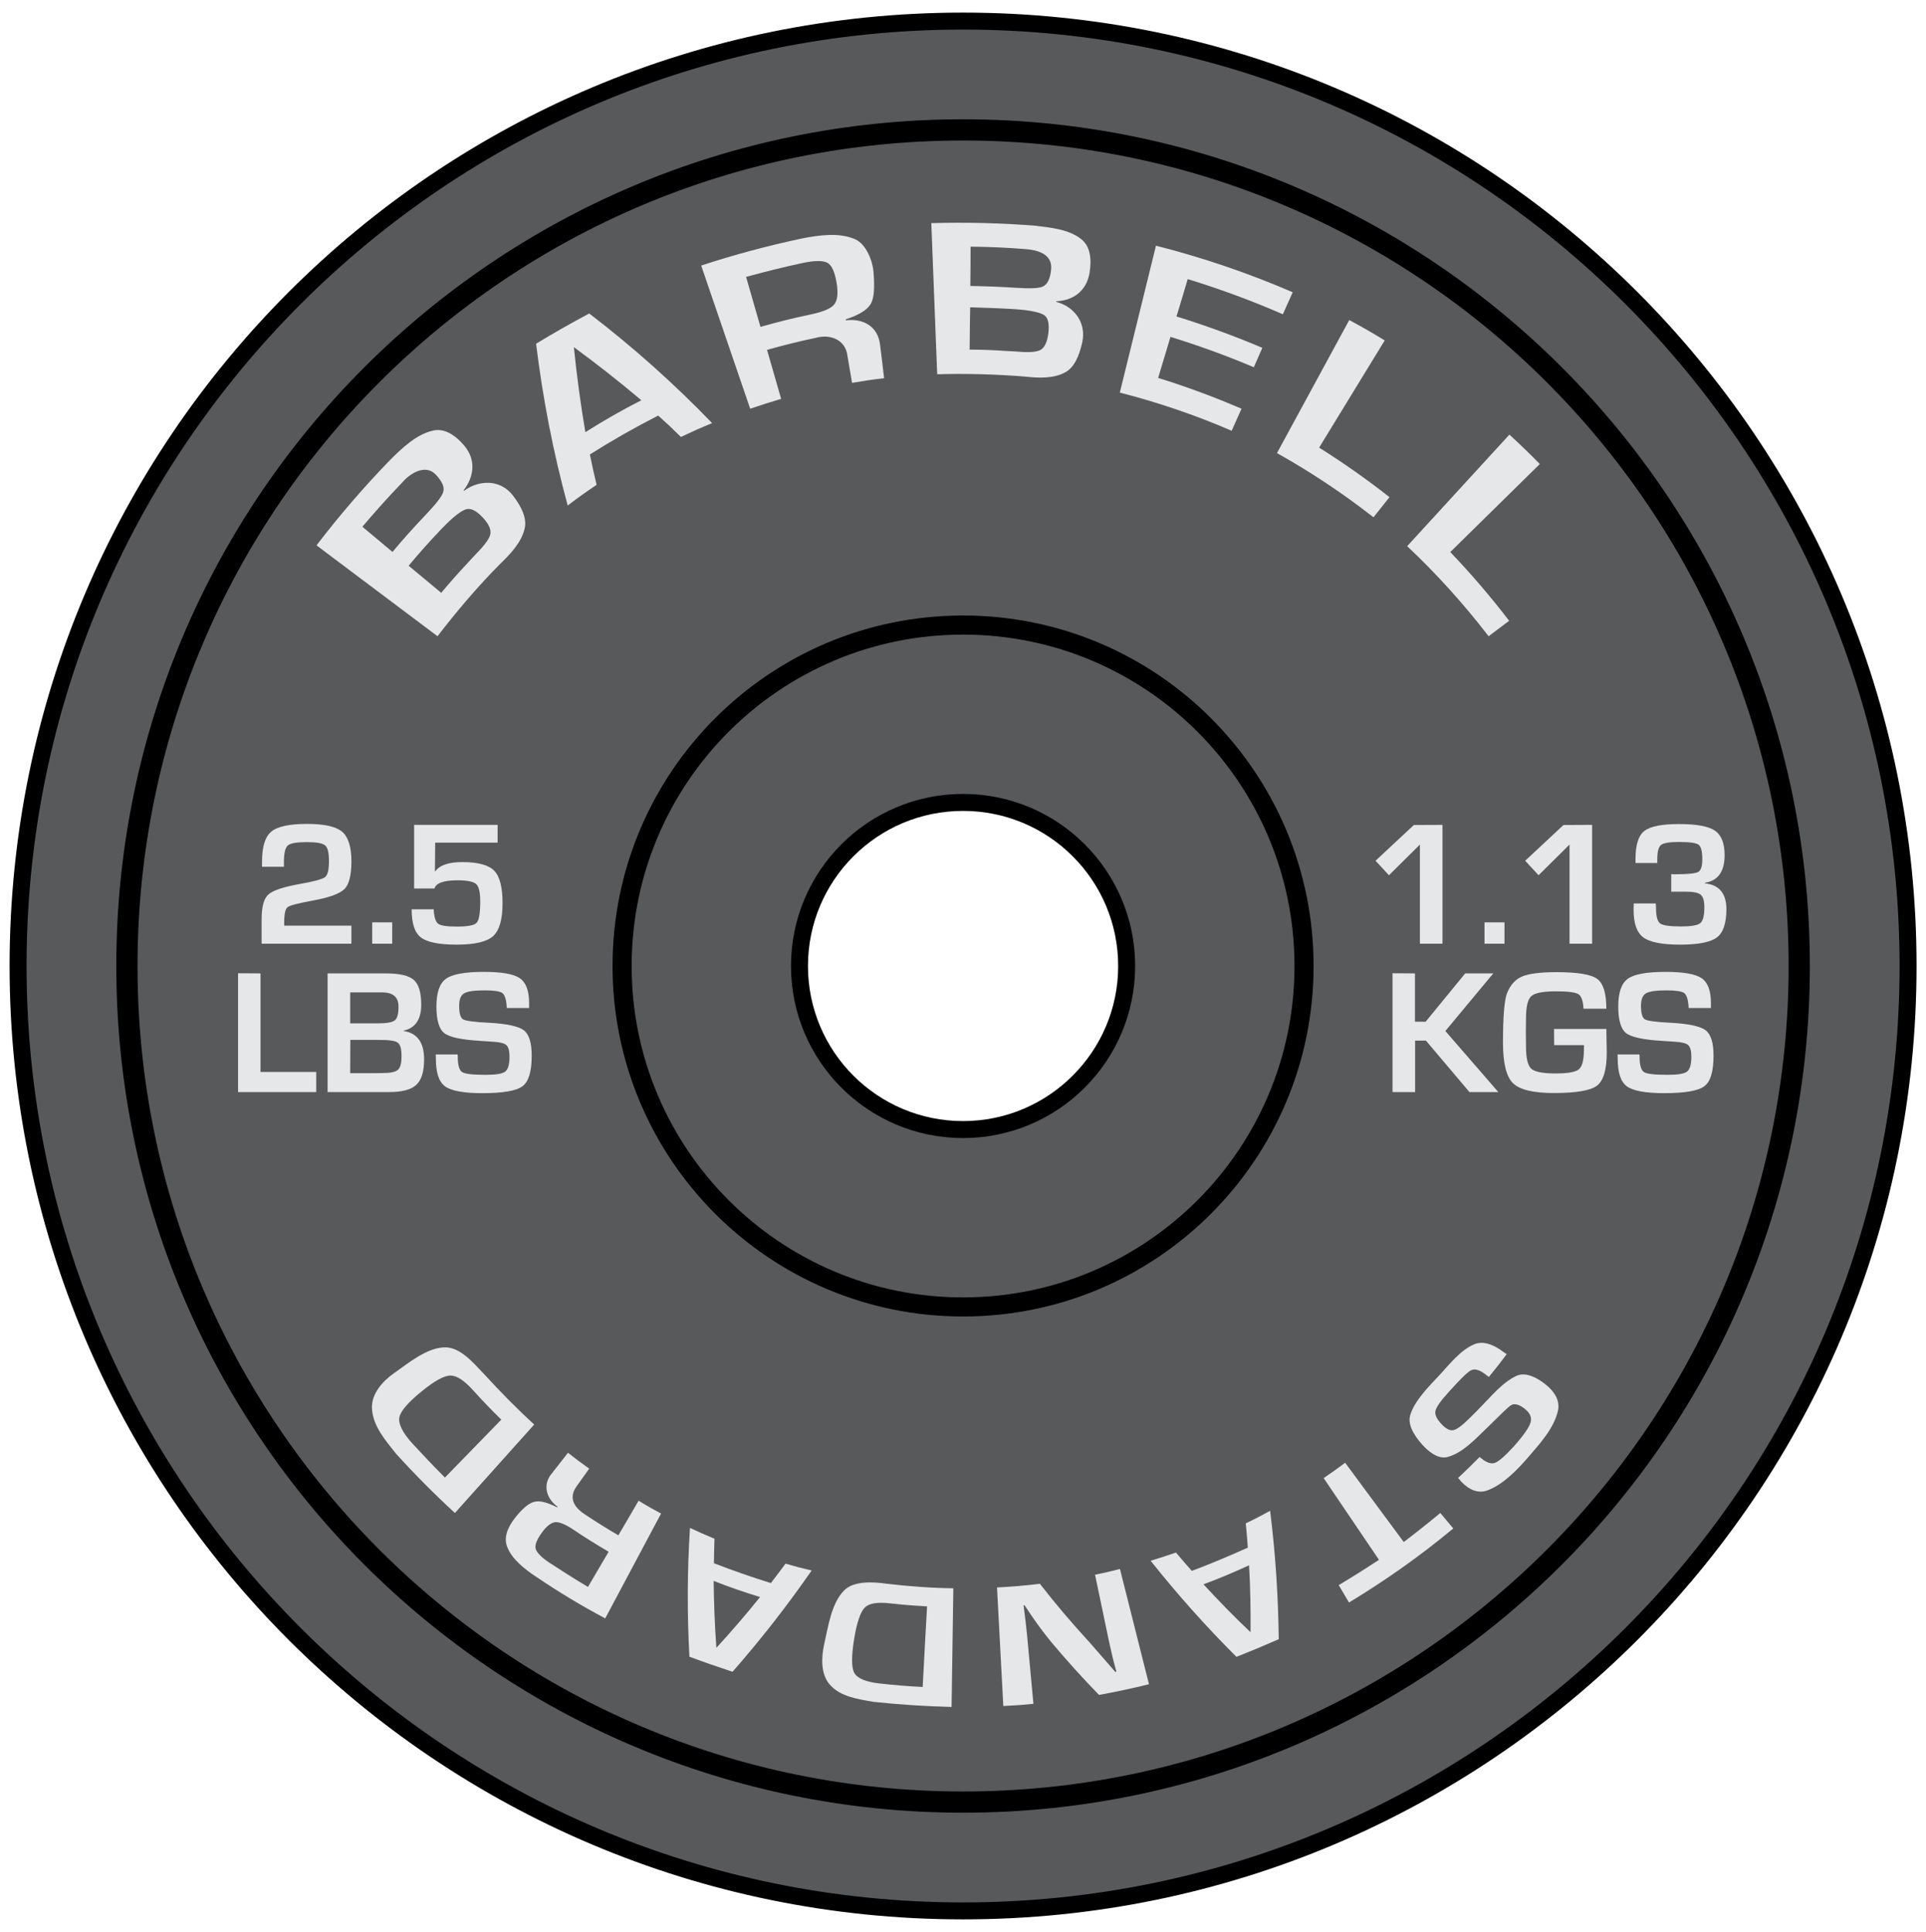 <?xml version="1.0" encoding="utf-8"?>
<!-- Generator: Adobe Illustrator 19.1.0, SVG Export Plug-In . SVG Version: 6.00 Build 0)  -->
<svg version="1.1" id="Layer_1" xmlns="http://www.w3.org/2000/svg" xmlns:xlink="http://www.w3.org/1999/xlink" x="0px" y="0px"
	 viewBox="397 -309.4 1406.9 1411.4" style="enable-background:new 397 -309.4 1406.9 1411.4;" xml:space="preserve">
<style type="text/css">
	.st0{fill:#58595B;stroke:#000000;stroke-width:12.397;stroke-miterlimit:10;}
	.st1{fill:#58595B;stroke:#000000;stroke-width:15.496;stroke-miterlimit:10;}
	.st2{enable-background:new    ;}
	.st3{fill:#E6E7E8;}
</style>
<g id="Layer_1_1_">
	<g>
		<g>
			<path class="st0" d="M1100.5-294c-381.2,0-690.3,309.1-690.3,690.3s309.1,690.3,690.3,690.3s690.3-309.1,690.3-690.3
				S1481.7-294,1100.5-294z M1100.5,1007.1c-337.3,0-610.8-273.5-610.8-610.8s273.5-610.8,610.8-610.8S1711.2,59,1711.2,396.3
				S1437.8,1007.1,1100.5,1007.1z"/>
			<path class="st1" d="M1100.5-214.5c-337.3,0-610.8,273.5-610.8,610.8s273.5,610.8,610.8,610.8s610.8-273.5,610.8-610.8
				S1437.8-214.5,1100.5-214.5z M1100.5,644.6c-137.1,0-248.3-111.2-248.3-248.3S963.3,148,1100.5,148s248.3,111.2,248.3,248.3
				S1237.6,644.6,1100.5,644.6z"/>
			<path class="st0" d="M1100.5,148c-137.1,0-248.3,111.2-248.3,248.3s111.2,248.3,248.3,248.3s248.3-111.2,248.3-248.3
				S1237.6,148,1100.5,148z M1100.5,515.8c-66,0-119.5-53.5-119.5-119.5s53.5-119.5,119.5-119.5S1220,330.3,1220,396.3
				S1166.4,515.8,1100.5,515.8z"/>
		</g>
		<g>
			<g class="st2">
				<path class="st3" d="M653.7,367v13h-65.6v-17.7c0-9.2,1.6-15.2,4.9-18.2s11.1-5.6,23.4-7.8c10.2-1.8,16.3-3.5,18.1-5
					c1.9-1.5,2.8-5.4,2.8-11.7c0-6-0.9-9.8-2.8-11.4s-6.4-2.4-13.4-2.4c-7.3,0-11.9,0.8-13.8,2.4c-1.9,1.6-2.9,5.6-2.9,11.9v3.7h-16
					v-3.6c0-10.9,2.2-18.2,6.7-22s13.2-5.7,26.1-5.7c12.6,0,21.2,1.9,25.7,5.7c4.5,3.8,6.8,11.1,6.8,21.7c0,10.1-1.7,16.8-5.1,20.2
					c-3.4,3.4-11.3,6.3-23.7,8.5c-10.2,1.9-16.1,3.4-17.8,4.7c-1.7,1.3-2.5,5-2.5,11.1v2.4h49.1V367z"/>
				<path class="st3" d="M683.5,364.4V380h-14.6v-15.6H683.5z"/>
				<path class="st3" d="M760.5,293.2v13h-45.6l-0.2,20.9h0.3c3.2-4.5,9.8-6.7,19.8-6.7c11.4,0,19.1,2.1,23.2,6.3
					c4.1,4.2,6.1,12.1,6.1,23.7c0,11.9-2.3,19.9-6.9,24.1c-4.6,4.1-13.4,6.2-26.6,6.2c-13,0-21.7-1.8-26.2-5.3s-6.7-10.3-6.7-20.5
					h16.1c0.3,5.6,1.4,9.1,3.2,10.5c1.8,1.4,6.4,2.1,13.6,2.1c8,0,12.9-0.9,14.6-2.8c1.7-1.8,2.6-7,2.6-15.5c0-6.7-1-10.9-2.9-12.7
					c-1.9-1.8-6.5-2.8-13.5-2.8c-10.3,0-16,2-17,6h-14.9v-46.5L760.5,293.2L760.5,293.2z"/>
			</g>
			<g class="st2">
				<path class="st3" d="M587.3,401.7v72H628v14.7h-57.1v-86.8L587.3,401.7L587.3,401.7z"/>
				<path class="st3" d="M636.3,488.5v-86.8h42.6c10,0,16.8,1.6,20.4,4.8c3.6,3.2,5.4,9.2,5.4,18.1c0,10.7-4.3,17-12.8,18.9v0.3
					c9.9,1.5,14.9,8.4,14.9,20.7c0,8.9-1.9,15.1-5.7,18.6c-3.8,3.6-10.5,5.3-20,5.3h-44.8V488.5z M652.8,438.2h20.1
					c6.5,0,10.7-0.7,12.5-2.2c1.8-1.4,2.7-4.8,2.7-10c0-6.9-3.9-10.4-11.8-10.4h-23.5V438.2z M652.8,474.6h18.1l5.8-0.1
					c5.6,0,9.2-0.8,11-2.4c1.8-1.6,2.6-4.9,2.6-9.9c0-5.3-0.9-8.6-2.8-9.9c-1.8-1.4-6.4-2-13.6-2h-21L652.8,474.6L652.8,474.6z"/>
				<path class="st3" d="M783.3,427h-16.1c-0.1-0.8-0.1-1.4-0.1-1.8c-0.4-4.9-1.5-7.9-3.2-9.2c-1.8-1.2-6-1.9-12.6-1.9
					c-7.8,0-12.9,0.7-15.3,2.2c-2.4,1.4-3.6,4.5-3.6,9.1c0,5.5,1,8.8,2.9,9.9s8.4,2,19.3,2.5c12.9,0.7,21.3,2.6,25.1,5.5
					c3.8,3,5.7,9.1,5.7,18.5c0,11.5-2.2,19-6.7,22.3c-4.4,3.4-14.3,5.1-29.4,5.1c-13.6,0-22.7-1.7-27.2-5s-6.7-10-6.7-20.1l-0.1-3.2
					h16l0.1,1.8c0,6.1,1.1,9.8,3.2,11.1c2.1,1.4,7.9,2,17.4,2c7.4,0,12.1-0.8,14.1-2.4s3.1-5.2,3.1-10.9c0-4.2-0.8-7-2.3-8.4
					s-4.9-2.2-10-2.5l-9.1-0.6c-13.7-0.8-22.5-2.7-26.3-5.7c-3.8-3-5.7-9.5-5.7-19.4c0-10.1,2.3-16.9,6.9-20.2
					c4.6-3.4,13.8-5.1,27.6-5.1c13.1,0,21.8,1.5,26.4,4.6c4.5,3.1,6.8,9.1,6.8,18.1v3.7H783.3z"/>
			</g>
			<g class="st2">
				<path class="st3" d="M1450.7,293.2V380h-16.5v-72.4l-22.6,22.4l-9.8-10.6l28-26.1L1450.7,293.2L1450.7,293.2z"/>
				<path class="st3" d="M1496,364.4V380h-14.6v-15.6H1496z"/>
				<path class="st3" d="M1560,293.2V380h-16.5v-72.4l-22.6,22.4l-9.8-10.6l28-26.1L1560,293.2L1560,293.2z"/>
				<path class="st3" d="M1617.8,342v-12.8l2.8,0.1c9.2,0,14.9-0.6,16.9-1.7s3-4.2,3-9.3c0-5.7-0.9-9.2-2.7-10.6
					c-1.8-1.3-6.6-2-14.3-2c-7,0-11.4,0.7-13.2,2.2c-1.8,1.5-2.7,5-2.7,10.7v2.5h-15.9V318c0-10.1,2.1-16.9,6.4-20.3
					s12.7-5.1,25.4-5.1c12.7,0,21.4,1.6,26.2,4.8c4.7,3.2,7.1,9.2,7.1,17.9c0,12-4.8,18.7-14.4,20.2v0.4
					c10.5,1.1,15.7,7.5,15.7,18.9c0,10.2-2.3,17.1-6.9,20.6s-13.6,5.3-27,5.3c-13.1,0-22.1-1.8-26.8-5.3c-4.7-3.5-7.1-10.2-7.1-20
					l0.1-4.8h16.1c0.1,1.9,0.2,3.1,0.2,3.4c0,6,1,9.7,3,11.2s7.1,2.2,15.2,2.2c7.4,0,12.1-0.8,14.1-2.4s3-5.5,3-11.6
					c0-4.7-0.9-7.7-2.7-9.2c-1.8-1.5-5.5-2.2-11.2-2.2h-7.2H1617.8z"/>
			</g>
			<g class="st2">
				<path class="st3" d="M1430.6,401.7V437h7.8l28.9-35.3h20.5l-35,42.1l38.7,44.6h-21.1l-31.8-37.6h-7.9v37.6h-16.5v-86.8
					L1430.6,401.7L1430.6,401.7z"/>
				<path class="st3" d="M1532.2,442.3h38.2l0.3,17.2c0,12.5-2.4,20.6-7.1,24.2s-15.3,5.4-31.6,5.4c-15,0-24.9-2.4-29.8-7.2
					c-4.9-4.8-7.3-14.7-7.3-29.6c0-19,1-31,2.9-36c2.4-6.1,6.1-10.2,11-12.3c4.9-2.1,13.3-3.2,25-3.2c15.4,0,25.4,1.6,29.9,4.9
					s6.7,10.6,6.7,21.8h-16.7c-0.3-5.7-1.5-9.2-3.7-10.6s-7.7-2.1-16.4-2.1c-9.5,0-15.6,1.2-18.1,3.6c-2.6,2.4-3.8,7.9-3.8,16.7
					l-0.1,8.7l0.1,11.1c0,8.6,1.3,14.1,3.8,16.4s8.4,3.5,17.7,3.5c9,0,14.7-1,17.1-3s3.7-6.7,3.7-14.1l0.1-3.6h-21.8L1532.2,442.3
					L1532.2,442.3z"/>
				<path class="st3" d="M1646.6,427h-16.1c-0.1-0.8-0.1-1.4-0.1-1.8c-0.4-4.9-1.5-7.9-3.2-9.2c-1.8-1.2-6-1.9-12.6-1.9
					c-7.8,0-12.9,0.7-15.3,2.2c-2.4,1.4-3.6,4.5-3.6,9.1c0,5.5,1,8.8,2.9,9.9s8.4,2,19.3,2.5c12.9,0.7,21.3,2.6,25.1,5.5
					c3.8,3,5.7,9.1,5.7,18.5c0,11.5-2.2,19-6.7,22.3c-4.4,3.4-14.3,5.1-29.4,5.1c-13.6,0-22.7-1.7-27.2-5s-6.7-10-6.7-20.1l-0.1-3.2
					h16l0.1,1.8c0,6.1,1.1,9.8,3.2,11.1c2.1,1.4,7.9,2,17.4,2c7.4,0,12.1-0.8,14.1-2.4s3.1-5.2,3.1-10.9c0-4.2-0.8-7-2.3-8.4
					s-4.9-2.2-10-2.5l-9.1-0.6c-13.7-0.8-22.5-2.7-26.3-5.7s-5.7-9.5-5.7-19.4c0-10.1,2.3-16.9,6.9-20.2c4.6-3.4,13.8-5.1,27.6-5.1
					c13,0,21.8,1.5,26.4,4.6c4.5,3.1,6.8,9.1,6.8,18.1v3.7H1646.6z"/>
			</g>
		</g>
		<g>
			<g>
				<path class="st3" d="M716.6,155.4c-29.5-22.1-58.9-44.2-88.4-66.4c16.7-21.8,34.4-42.4,53.5-62.1c8.9-8.9,19.6-19.2,31.9-21.8
					c7.4-1.6,15.2,2.4,22.5,11c8.7,10.3,7.4,22.5-0.5,32.8c0.1,0.1,0.2,0.2,0.3,0.3c11.4-8.4,26.8-8.3,35.8,3.4
					c6.6,8.6,10.2,16.8,8.6,23.9c-2.2,10.1-10.4,18.8-17.8,25.9C746,119,730.9,136.8,716.6,155.4z M683.7,93.8
					c7.6-9.1,15.5-17.9,23.7-26.5c7.9-8.3,12.4-13.9,13.4-17.4s-0.9-7.7-5.4-12.5c-7.6-8.1-18.9-1-24.5,5.6
					c-10.1,10.5-19.8,21.3-29.2,32.4C669,81.5,676.3,87.6,683.7,93.8z M719.3,123.7c6.2-7.5,12.7-14.8,19.3-21.8
					c2.5-2.7,3.7-4.1,6.3-6.8c6.2-6.3,9.7-11.1,10.3-14.4c0.6-3.4-1.2-7.4-5.6-12.1c-4.6-4.9-8.6-6.9-12-6S728,68.1,719.5,77
					c-8.3,8.7-16.3,17.6-24,26.9C703.4,110.4,711.3,117,719.3,123.7z"/>
				<path class="st3" d="M877.8-5.8c-17.1,8.7-33.6,18.1-49.9,28.4c1.8,8.9,2.8,13.4,4.9,22.2c-8.6,5.8-12.8,8.8-21.1,15.1
					C801.1,21,793.5-18.3,788.6-58.3c12.8-7.8,25.7-15.1,38.8-22.1c32,24.5,61.8,51.1,89.8,80.1c-9.2,3.8-13.7,5.8-22.8,10.1
					C887.9,3.4,884.6,0.3,877.8-5.8z M865.5-17c-16-13.5-32.4-26.4-49.3-38.8c2.1,20.8,4.9,41.5,8.4,62.1
					C837.9-2.1,851.5-9.9,865.5-17z"/>
				<path class="st3" d="M945-10.8c-11.9-34.9-23.9-69.7-35.8-104.6c24.1-7.9,48.3-14.4,73.2-19.7c12.6-2.5,27.4-4.7,39.3,0.5
					c8.1,3.6,12.8,16,13.4,24c0.8,10.6,0.6,18.9-2.1,23.3c-2.7,4.5-8.8,8.1-18.2,11.2c0,0.3,0.1,0.4,0.1,0.7
					c13-1.5,23.5,4.6,25,18.1c1.2,9.7,1.8,14.5,2.9,24.2c-9.4,1.1-14.1,1.8-23.4,3.4c-1.4-7.9-2-11.9-3.4-19.9
					c-1.4-11.7-12.6-15.9-23-13c-12,2.5-23.9,5.5-35.7,8.8c3.4,11.9,6.9,23.9,10.3,35.8C958.6-15.3,954-13.9,945-10.8z M952.5-70.6
					c12.2-3.5,24.4-6.5,36.8-9.1c8.8-1.9,14.5-4.2,17-7.2s3.1-8.4,1.8-16c-1.3-7.8-3.5-12.6-6.5-14.4c-3.1-1.8-9.2-1.9-18.2,0
					c-13.9,3-27.6,6.4-41.4,10.2C945.5-95,949-82.8,952.5-70.6z"/>
				<path class="st3" d="M1081.6-36c-1.4-36.8-2.9-73.6-4.3-110.4c25.2-0.7,50-0.1,75.1,1.8c11.9,1.5,25.5,2.5,34.9,10.3
					c5.6,4.7,7.4,13.1,5.6,24.2c-2.1,12.8-11.4,20.2-24.3,20.8c0,0.2,0,0.2-0.1,0.4c13.5,3.5,22.1,15.5,19.1,29.4
					c-2.3,10.6-6.1,18.6-12.3,22c-8.5,4.8-19.9,4.3-29.5,3.2C1124.4-36,1103.1-36.6,1081.6-36z M1105.8-100.5
					c10.9,0.2,21.8,0.6,32.7,1.3c10.6,0.7,17.4,0.6,20.5-1c3.1-1.5,5.1-5.5,5.8-12.1c1-8.8-5.2-14.1-18.6-15.1
					c-13.4-1.1-26.8-1.7-40.2-1.8C1106-119.7,1105.9-110.1,1105.8-100.5z M1105.3-54c10.7,0.1,16.1,0.3,26.8,1
					c3.4,0.2,5.2,0.2,8.6,0.5c8.2,0.7,13.7,0.3,16.6-1.4c2.8-1.7,4.7-5.7,5.5-12.1c0.8-6.6-0.1-11-2.8-13s-9.7-3.7-21.1-4.5
					c-11.1-0.7-22.1-1.1-33.2-1.4C1105.5-74.7,1105.4-64.4,1105.3-54z"/>
				<path class="st3" d="M1264.6-105.5c-2.7,9.1-5.4,18.2-8.2,27.3c21.4,6.6,42.1,14.2,62.7,22.9c-2.5,5.7-3.7,8.5-6.2,14.2
					c-20-8.5-40.2-15.8-60.9-22.2c-3,10-6,20-9,30c20.8,6.4,40.9,13.9,60.9,22.5c-2.9,6.4-4.3,9.7-7.2,16.1
					c-26.6-11.5-53.6-20.7-81.7-27.9c8.8-35.8,17.6-71.6,26.4-107.3c34.3,8.7,67.4,20,99.9,34c-2.9,6.5-4.3,9.7-7.2,16.1
					C1311.4-89.7,1288.4-98.2,1264.6-105.5z"/>
				<path class="st3" d="M1408.5-60.7c-16,26.1-31.9,52.2-47.9,78.3c17.8,11.2,34.9,23.2,51.4,36.2c-4.7,5.9-7,8.8-11.7,14.7
					c-22.4-17.5-45.7-33-70.5-46.9c17.6-32.4,35.2-64.8,52.8-97.2C1391.5-70.8,1400.1-65.9,1408.5-60.7z"/>
				<path class="st3" d="M1521.8,29.6c-21.8,21.4-43.6,42.9-65.4,64.3c15.3,16,29.5,32.6,43,50.2c-6,4.5-9,6.8-15,11.3
					c-18.2-23.6-37.8-45.4-59.5-65.8c24.9-27.2,49.8-54.3,74.7-81.5C1507.1,15,1514.6,22.2,1521.8,29.6z"/>
			</g>
		</g>
		<g>
			<g>
				<path class="st3" d="M1462.1,770.3c6.4-6,9.5-9,15.7-15.3c0.7,0.5,1.1,0.9,1.4,1.1c3.8,3.1,7.1,4.1,9.7,3.2s7.2-4.7,13.5-11.6
					c7.4-8.2,11.5-14.2,12.6-17.8c1.1-3.5-0.2-6.8-3.7-9.7c-4.2-3.5-7.6-4.5-10.2-3.2s-8.8,8-19.3,18.1
					c-7.8,7.5-16.8,17.1-27.4,19.9c-5.4,1.4-11.6-1.6-18-8.5c-7.8-8.5-11-16.1-9.3-22c3.2-10.7,13.5-20.9,21.3-29.2
					c7.5-8.1,15.3-18.3,25.4-22.6c5.8-2.5,13.1-0.7,21.2,5.4c1,0.7,1.6,1.1,2.6,1.8c-5.1,6.8-7.7,10.1-13,16.6
					c-0.6-0.4-0.9-0.7-1.5-1.1c-4.7-3.8-8.4-5.1-11.2-3.9c-2.8,1.2-7.9,6.4-15.9,15.2c-6.2,6.8-9.7,11.5-10.4,14.5
					c-0.7,2.9,1,6.4,5,10.4c3,3,5.6,4.2,8,3.8c2.4-0.5,6-3,10.8-7.7c3.4-3.3,5.1-5,8.5-8.5c8.1-8.2,16.6-18.8,26.9-23.5
					c5.3-2.4,12.3-0.5,20.2,5.5c8.1,6.1,11.7,13.1,10,20.2c-3,12.9-13.3,24-21.9,34c-7.9,9.1-18.3,19.9-29.6,24
					c-6.5,2.4-13.2-0.1-19.3-6.6C1463.5,771.8,1463,771.3,1462.1,770.3z"/>
				<path class="st3" d="M1404.3,830.1c-13.5-19.9-27-39.8-40.4-59.7c6.4-4.3,9.5-6.6,15.7-11.2c14.3,19.3,28.6,38.6,42.8,57.9
					c9.1-6.9,17.9-13.9,26.7-21.2c3.8,4.5,5.7,6.8,9.5,11.3c-24.1,20-49.4,37.9-76.2,54.1c-3-5.1-4.5-7.6-7.5-12.7
					C1384.9,842.6,1394.6,836.5,1404.3,830.1z"/>
				<path class="st3" d="M1267.6,838.2c13.8-5.2,27.4-10.9,40.9-17c-0.5-7.1-0.8-10.7-1.5-17.7c7.2-3.5,10.7-5.3,17.8-9.2
					c3.9,31.2,5.9,62.3,6.3,93.8c-10.2,4.5-20.5,8.8-30.9,12.9c-22.3-22.2-43.1-45.6-62.7-70.2c7.4-2.2,11.1-3.5,18.5-6
					C1260.5,830.1,1262.9,832.9,1267.6,838.2z M1276.1,848c11.1,12,22.5,23.8,34.4,35c0.1-16.3-0.1-32.6-1.1-48.9
					C1298.5,839.2,1287.4,843.8,1276.1,848z"/>
				<path class="st3" d="M1129.9,936.9c-1.5-28.9-3.1-57.8-4.6-86.6c10.4-0.5,21-1.4,31.3-2.7c11.5,14.8,23.5,28.9,36.2,42.7
					c1.9,2.1,5,5.7,9.5,10.9c1.9,2.2,2.8,3.3,4.7,5.4c1.9,2.2,2.8,3.2,4.7,5.4c0.3-0.1,0.5-0.1,0.8-0.2c-0.6-2.2-0.9-3.3-1.5-5.5
					s-0.8-3.3-1.4-5.5c-1-4.4-1.5-6.7-2.5-11.1c-3.4-16.2-6.8-32.5-10.2-48.7c7.3-1.5,10.9-2.3,18.2-4.2
					c7.1,28.1,14.1,56.1,21.2,84.2c-12.1,3-24.3,5.6-36.5,7.8c-12.3-12.6-24-25.6-35.3-39.1c-2.9-3.6-6.3-7.9-10-13.1
					c-1.9-2.6-2.8-4-4.6-6.6c-1.8-2.7-2.7-4-4.5-6.7c-0.3,0-0.4,0-0.7,0.1c0.3,2.2,0.4,3.3,0.7,5.6c0.3,2.2,0.4,3.3,0.7,5.5
					c0.5,4.5,0.7,6.7,1.2,11.1c1.5,16.6,3.1,33.2,4.6,49.7C1143,936.2,1138.7,936.5,1129.9,936.9z"/>
				<path class="st3" d="M1093.4,850.9c-0.4,28.9-0.9,57.8-1.3,86.7c-19-0.5-37.9-1.7-56.8-3.7c-11.5-2-24.5-3.7-32.3-12.8
					c-6.5-7.6-6.1-19.5-4-29.1c3-13.4,5.4-30.5,14.8-39.7c7.1-7,21.2-6.1,31.1-4.7C1061,849.5,1077.2,850.7,1093.4,850.9z
					 M1074.2,864.1c-10.9-0.6-16.3-1-27.1-2.2c-9.1-1-15.2-0.1-18.4,3.1c-3.2,3.2-5.8,10.9-7.8,23.1c-2,12.6-2,20.9,0.2,24.7
					c2.1,3.8,8.2,6.5,18.1,7.6c10.5,1.2,21.2,2.1,31.8,2.6C1072,903.4,1073.1,883.7,1074.2,864.1z"/>
				<path class="st3" d="M918.5,832.6c13.7,5.3,27.5,10.1,41.6,14.5c4.4-5.7,6.5-8.5,10.7-14.2c7.6,2.2,11.4,3.2,19.1,5
					c-17.9,25.8-37.1,50.4-57.8,74c-10.6-3.5-21-7.1-31.5-11c-1.7-31.4-1.6-62.7,0.4-94.1c7.1,3.3,10.7,4.9,17.9,7.9
					C918.7,821.8,918.6,825.4,918.5,832.6z M918.3,845.5c0.2,16.3,0.8,32.7,2,48.9c11-12,21.7-24.4,31.9-37.1
					C940.7,853.8,929.4,849.9,918.3,845.5z"/>
				<path class="st3" d="M879.9,796.3c-13.6,25.5-27.2,51.1-40.8,76.6c-17.3-9.2-34.1-19.3-50.3-30.3c-8.3-5.5-17.9-12.8-21.4-22.2
					c-2.3-6.1-0.2-13.3,5.8-20.9c5.4-6.9,10.1-10.8,14.2-11.8c4-1,9.5,0.5,16.6,4.1c0.1-0.2,0.2-0.3,0.3-0.5
					c-8.2-5.8-11.2-16.2-4.2-24.3c4.7-6,7.1-9.1,11.8-15.1c6.1,4.8,9.2,7.1,15.5,11.6c-3.7,5.2-5.5,7.7-9.2,12.9
					c-5.2,7.3-3.4,14.2,5.7,20.3c8.1,5.4,16.4,10.6,24.8,15.5c4.9-8.4,9.9-16.8,14.8-25.3C869.9,790.9,873.2,792.7,879.9,796.3z
					 M841.6,824.2c-8.6-5-17.1-10.3-25.4-15.9c-6-4-10.4-5.9-13.5-5.7c-3.1,0.3-6.4,2.8-10,7.8s-5.1,8.9-4.4,11.6s4,6.2,10,10.2
					c9.3,6.1,18.6,12,28.2,17.7C831.5,841.4,836.5,832.8,841.6,824.2z"/>
				<path class="st3" d="M787.2,731.3c-19.3,21.5-38.6,43.1-57.9,64.6c-15-13.8-29.3-28.2-43-43.3c-7.9-9.9-17.2-20.6-17.6-33.5
					c-0.3-10.3,7.6-19.3,15.8-25.1c11.2-7.9,24.7-19.2,37.9-19.1c11.1,0.1,20.4,11.4,28.1,19.4C762.3,707.2,774.4,719.5,787.2,731.3
					z M763.2,727.7c-7-6.8-13.8-13.9-20.3-21.1c-6.6-7.4-12.2-11.1-16.8-11.1c-4.7,0-11.8,3.9-21.4,11.8c-9.9,8.1-15.3,14.4-16,18.9
					c-0.8,4.5,2.3,11,9.6,19c7.8,8.4,15.6,16.7,23.7,24.8C735.7,755.9,749.4,741.8,763.2,727.7z"/>
			</g>
		</g>
	</g>
</g>
</svg>
